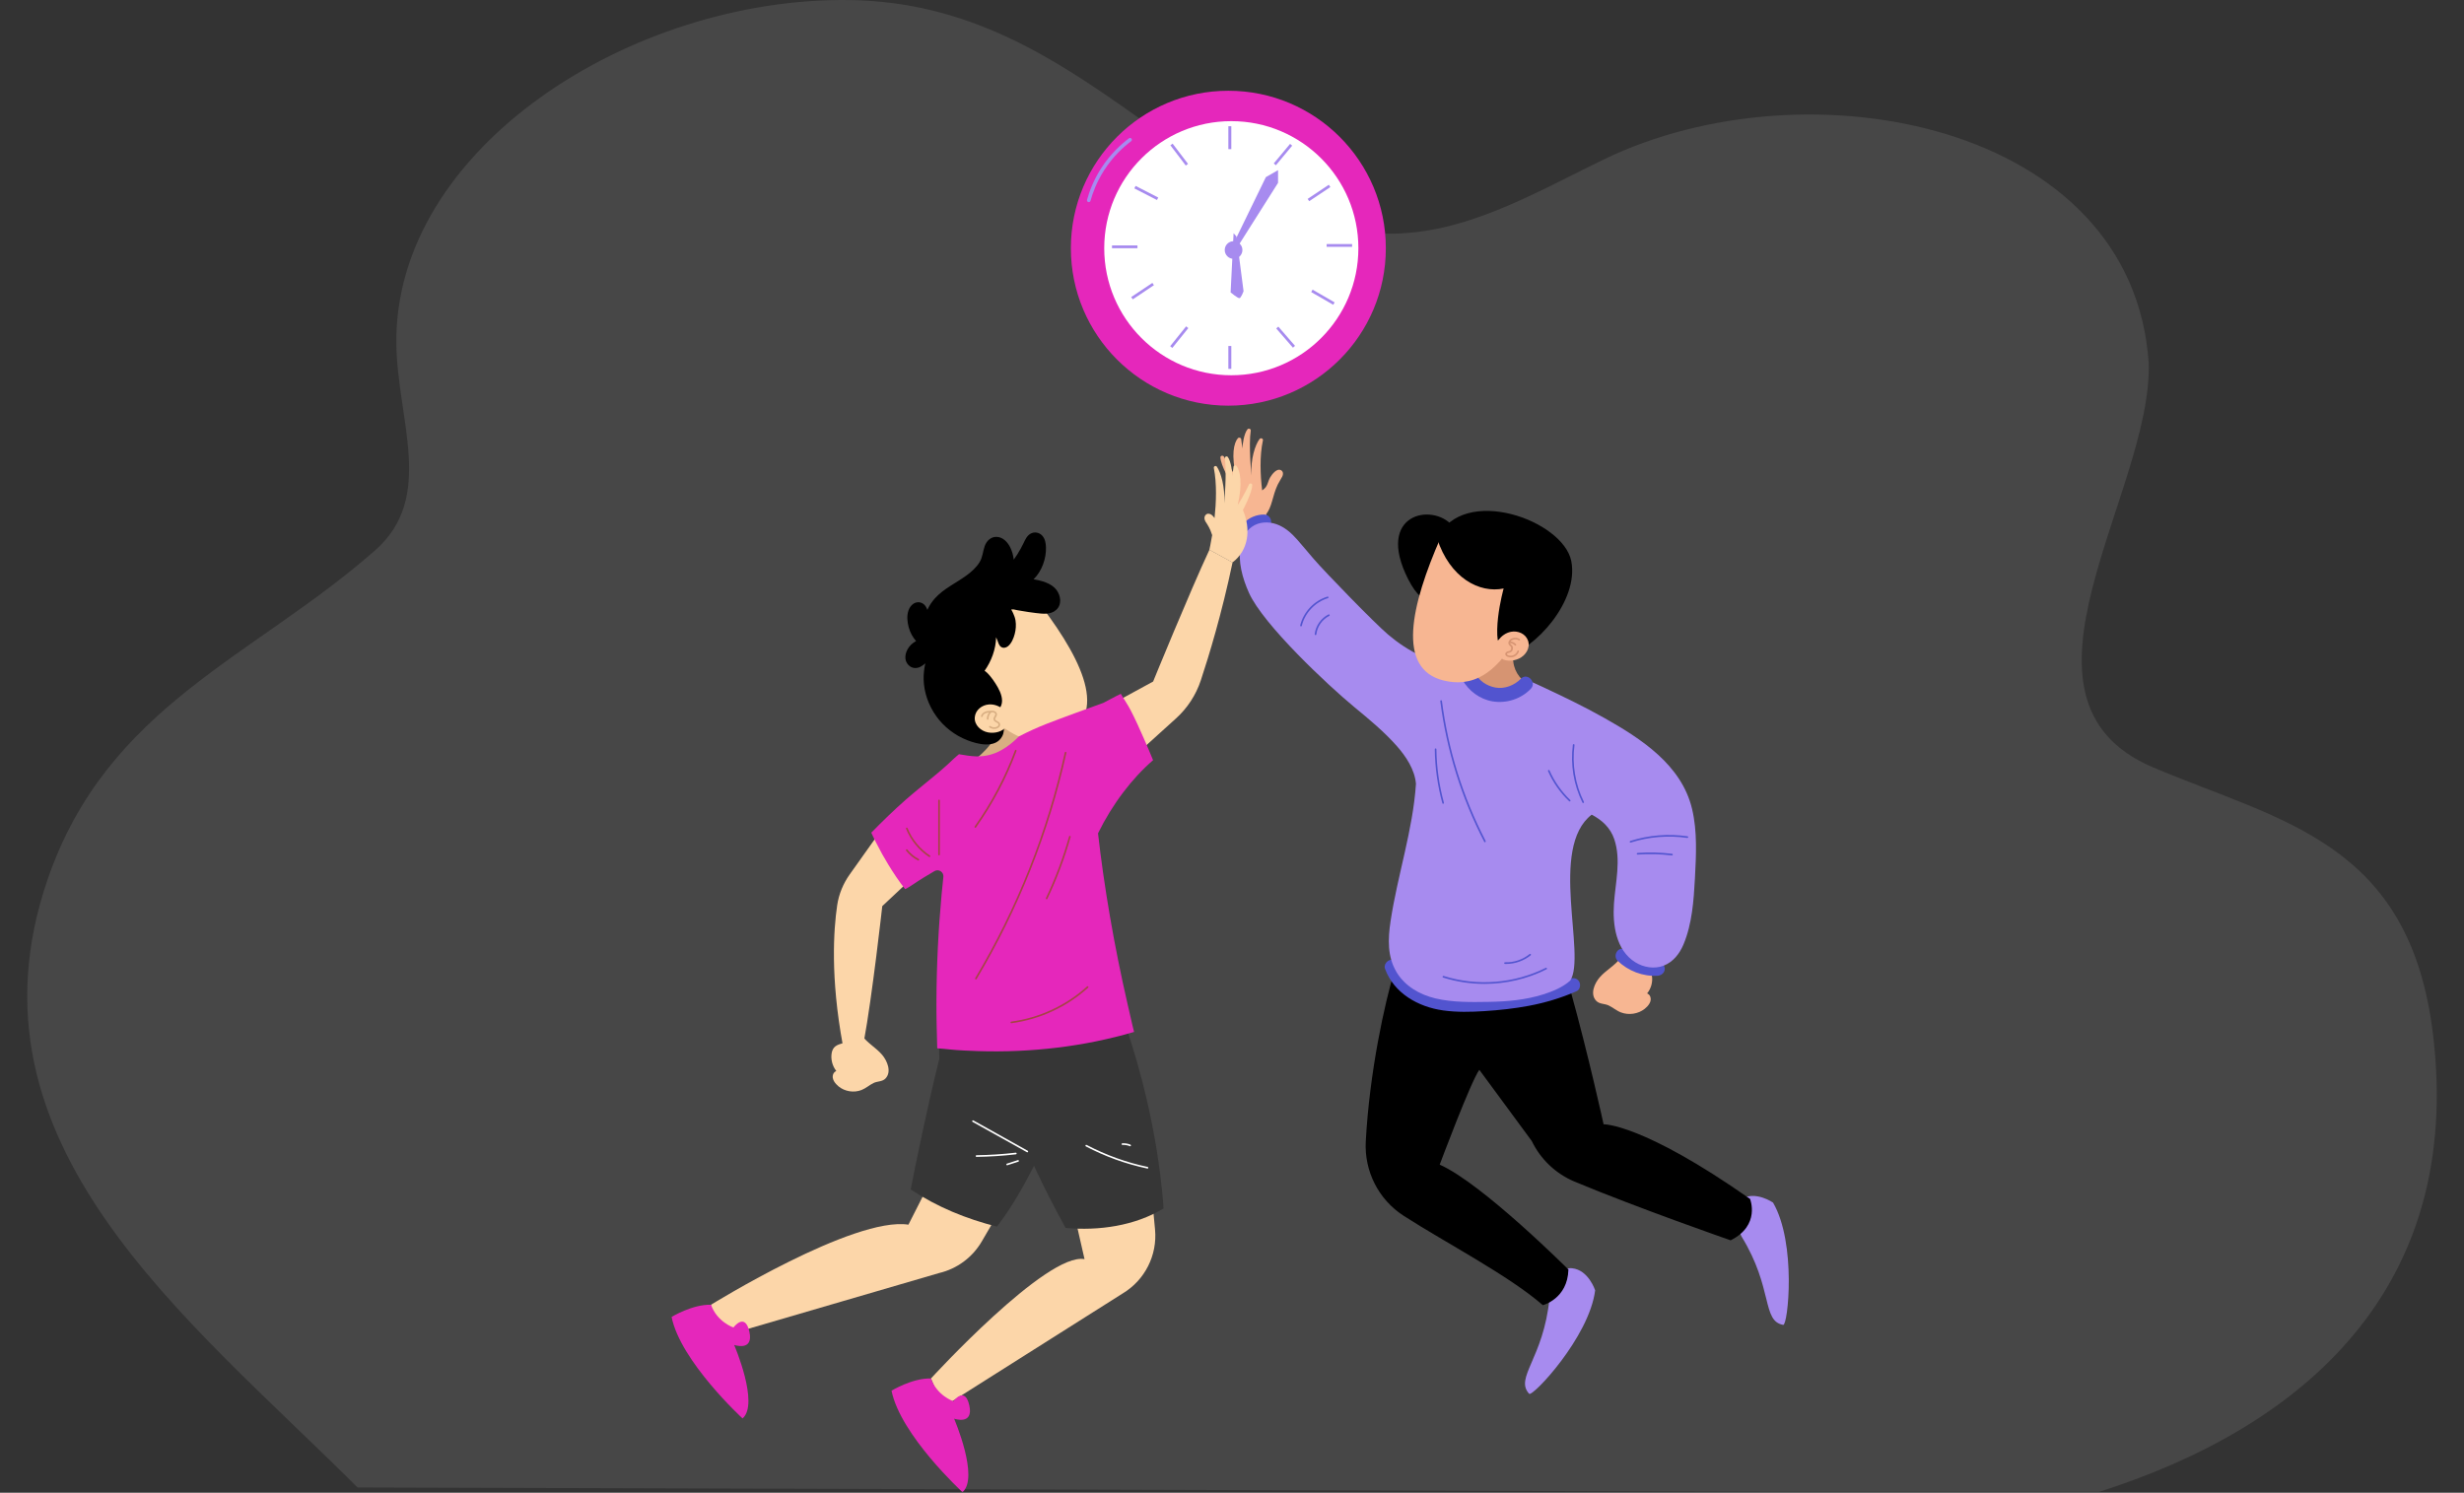 <svg width="543" height="329" viewBox="0 0 543 329" fill="none" xmlns="http://www.w3.org/2000/svg">
<rect x="0" y="0" width="543" height="329" fill="#333333" stroke="none"/>
<g clip-path="url(#clip0_2178_2185)">
<path opacity="0.2" d="M78.788 327.839C41.488 290.535 -9.494 252.012 10.495 193.818C23.648 155.541 55.88 144.88 82.686 121.276C95.909 109.631 87.593 92.676 87.343 75.848C86.784 32.751 139.135 -0.688 187.269 0.011C239.401 0.768 261.969 48.91 305.705 51.497C322.876 51.743 338.257 42.478 353.449 35.131C398.465 13.337 469.906 27.234 473.514 79.93C474.444 108.392 439.183 154.174 474.514 169.143C502.668 181.072 531.113 185.469 536.19 228.133C542.837 283.976 507.716 314.621 461.971 329L78.788 327.839Z" fill="#999999"/>
<path d="M341.472 286.14C340.138 299.467 333.731 303.628 336.978 307.185C337.702 307.978 350.235 294.703 351.528 284.388C351.528 284.388 350.08 279.888 346.431 279.52C342.776 279.158 341.472 286.14 341.472 286.14Z" fill="#A78BEF"/>
<path d="M383.798 272.538C390.803 283.951 388.228 291.14 392.964 292.008C394.015 292.203 395.952 274.049 390.734 265.056C390.734 265.056 386.855 262.355 383.729 264.274C380.608 266.194 383.798 272.538 383.798 272.538Z" fill="#A78BEF"/>
<path d="M385.663 264.24C361.843 247.529 353.389 247.793 353.389 247.793C353.389 247.793 350.005 232.369 346.143 218.491C346.148 214.422 345.666 210.359 344.677 206.388C344.361 205.118 342.982 205.02 342.183 205.641C341.649 204.124 341.12 202.75 340.609 201.561L310.243 207.124C310.237 206.457 310.226 205.79 310.232 205.124C310.243 203.112 307.117 203.124 307.105 205.135C307.094 207.98 307.186 210.819 307.381 213.658C305.129 221.071 301.801 236.305 300.98 251.563C300.629 258.131 303.79 264.389 309.318 267.952C318.426 273.82 332.598 281.181 339.994 287.658C339.994 287.658 345.47 286.278 345.637 279.808C345.637 279.808 326.633 260.815 317.271 256.689C317.271 256.689 324.156 238.271 326.006 235.788L337.557 251.477C339.511 255.511 342.856 258.7 346.993 260.43C361.136 266.332 381.387 273.366 381.387 273.366C388.025 270.061 385.663 264.24 385.663 264.24Z" fill="black"/>
<path d="M333.388 145.002L333.486 145.835C333.767 148.312 335.44 150.41 337.796 151.237L333.262 158.38L319.906 156.731L320.418 145.956L333.388 145.002Z" fill="#D69472"/>
<path d="M362.984 218.945C363.886 217.847 364.294 216.307 364.013 214.922C363.898 214.359 363.639 213.836 363.157 213.497C362.657 213.14 362.036 212.985 361.461 212.813C360.145 212.411 358.806 212.112 357.444 211.893C357.559 211.756 357.674 211.618 357.778 211.468C358.042 211.089 357.49 210.623 357.226 211.003C355.968 212.796 353.927 213.784 352.514 215.428C351.393 216.732 350.347 219.094 351.761 220.582C352.474 221.335 353.6 221.18 354.485 221.594C355.439 222.042 356.243 222.772 357.238 223.145C358.956 223.795 361.007 223.485 362.45 222.347C363.203 221.749 364.07 220.72 363.685 219.686C363.57 219.335 363.3 219.083 362.984 218.945Z" fill="#F7B692"/>
<path d="M282.341 103.66C281.376 103.08 280.284 104.58 279.876 105.275C279.497 105.924 279.405 106.729 278.962 107.344C278.744 107.643 278.456 107.878 278.146 108.079V108.074C277.738 104.649 277.56 100.528 278.319 97.04C278.405 96.644 277.824 96.431 277.571 96.764C276.606 98.034 275.589 101.149 275.778 104.81C275.778 104.81 275.135 98.074 275.635 94.908C275.692 94.529 275.158 94.322 274.905 94.626C274.146 95.552 273.796 98 273.796 98.856L273.526 96.781C273.48 96.448 273.014 96.333 272.784 96.597C271.951 97.557 271.216 100.316 272.503 105.235C272.503 105.235 270.75 102.723 269.733 100.666C269.549 100.298 268.928 100.419 268.946 100.821C269.009 102.58 271.21 106.298 271.21 106.298C269.227 110.527 269.785 115.148 273.756 117.854L279.405 115.062C279.405 115.062 279.238 114.418 279.02 113.355C279.657 112.516 280.031 111.527 280.318 110.51C280.68 109.24 281.014 107.982 281.588 106.786C281.887 106.171 282.284 105.614 282.588 105.011C282.812 104.562 282.824 103.953 282.341 103.66Z" fill="#F7B692"/>
<path d="M348.012 216.353C347.558 215.554 346.656 215.428 345.88 215.767C340.53 218.111 334.686 219.14 328.899 219.605C323.75 220.019 317.911 220.508 313.193 217.973C311.038 216.813 309.096 215.043 308.234 212.698C307.946 211.905 307.188 211.359 306.32 211.589C305.561 211.79 304.924 212.704 305.211 213.502C307.194 218.922 312.538 221.933 318.032 222.697C321.043 223.117 324.077 223.048 327.106 222.852C330.387 222.645 333.669 222.295 336.898 221.686C340.519 221.008 344.041 219.95 347.415 218.473C348.202 218.146 348.397 217.031 348.012 216.353Z" fill="#5254CF"/>
<path d="M363.665 211.893C363.7 211.888 363.624 211.864 363.531 211.882C363.537 211.882 363.537 211.882 363.543 211.882C363.578 211.882 363.624 211.882 363.665 211.893Z" fill="#64BC92"/>
<path d="M365.279 211.922C364.952 211.945 364.618 211.951 364.291 211.939C364.107 211.933 363.923 211.922 363.745 211.905C363.722 211.905 363.699 211.899 363.67 211.893C363.653 211.899 363.624 211.899 363.549 211.887C363.544 211.887 363.532 211.887 363.532 211.887C363.538 211.887 363.538 211.887 363.544 211.887C362.877 211.79 362.216 211.617 361.584 211.388C361.515 211.365 361.446 211.336 361.383 211.313C361.245 211.25 361.101 211.186 360.963 211.117C360.665 210.974 360.377 210.813 360.096 210.64C359.94 210.543 359.785 210.445 359.636 210.342C359.573 210.301 359.515 210.255 359.458 210.215C359.446 210.209 359.429 210.192 359.4 210.175C359.481 210.232 359.343 210.129 359.308 210.1C359.239 210.043 359.17 209.985 359.101 209.922C358.964 209.801 358.831 209.675 358.699 209.549C358.113 208.98 357.073 208.905 356.487 209.531C355.924 210.14 355.843 211.135 356.469 211.744C358.797 214.002 362.061 215.261 365.308 215.054C366.124 215.002 366.905 214.364 366.865 213.485C366.814 212.669 366.153 211.865 365.279 211.922Z" fill="#5254CF"/>
<path d="M278.566 113.401C276.928 113.389 275.233 114.073 274.118 115.286C273.043 116.458 272.423 118.033 272.48 119.63C272.509 120.446 273.187 121.228 274.049 121.188C274.871 121.147 275.635 120.492 275.606 119.619C275.601 119.435 275.612 119.251 275.629 119.067C275.675 118.814 275.739 118.561 275.825 118.314C275.934 118.079 276.066 117.854 276.216 117.636C276.376 117.452 276.549 117.28 276.739 117.119C276.882 117.021 277.02 116.924 277.175 116.843C277.256 116.803 277.348 116.768 277.428 116.722C277.457 116.711 277.491 116.699 277.52 116.688C277.721 116.625 277.957 116.607 278.152 116.533C278.175 116.533 278.204 116.527 278.227 116.527C278.342 116.521 278.457 116.521 278.572 116.521C279.388 116.527 280.169 115.786 280.129 114.952C280.095 114.102 279.439 113.407 278.566 113.401Z" fill="#5254CF"/>
<path d="M372.885 178.281C370.574 168.586 361.69 162.828 353.541 158.236C349.168 155.771 344.64 153.587 340.094 151.461C339.014 150.955 337.922 150.455 336.824 149.984C335.273 152.708 331.215 153.794 328.342 152.926C326.664 152.415 325.17 151.312 323.94 150.088C322.98 149.139 322.153 148.007 321.647 146.743C315.837 146.536 310.257 143.554 305.901 139.864C302.907 137.324 292.04 126.135 289.483 123.164C288.276 121.762 287.104 120.331 285.88 118.941C284.598 117.492 283.133 116.176 281.277 115.527C279.524 114.912 277.444 114.998 275.898 116.096C274.542 117.056 273.725 118.567 273.415 120.188C272.749 123.722 273.806 127.486 275.254 130.698C278.426 137.709 292.649 151.047 298.448 155.834C301.729 158.541 305.039 161.271 307.861 164.472C309.861 166.741 311.792 169.667 312.039 172.764C311.372 182.959 307.947 192.981 306.436 203.089C305.861 206.94 305.7 210.847 307.792 214.307C309.642 217.37 312.895 219.226 316.308 220.042C320.124 220.956 324.222 220.875 328.124 220.812C332.141 220.749 336.226 220.387 340.071 219.169C342.088 218.531 344.398 217.611 346.042 216.117C349.628 210.571 341.261 186.855 350.766 179.551C353.007 180.717 354.892 182.418 355.748 184.976C357.288 189.579 355.989 194.504 355.673 199.187C355.363 203.802 356.087 209.411 360.386 212.089C362.219 213.232 364.604 213.623 366.644 212.824C368.73 212.008 370.126 210.204 370.982 208.192C372.896 203.67 373.252 198.452 373.517 193.602C373.781 188.516 374.074 183.275 372.885 178.281Z" fill="#A78BEF"/>
<path d="M335.159 149.593C333.728 151.07 331.533 151.904 329.556 151.536C327.567 151.168 325.964 150.03 324.987 148.254C324.016 146.49 321.298 148.036 322.269 149.8C323.625 152.266 326.142 154.133 328.941 154.587C332.004 155.081 335.182 154.059 337.348 151.817C338.745 150.375 336.555 148.145 335.159 149.593Z" fill="#5254CF"/>
<path d="M348.883 176.988C348.814 176.988 348.751 176.954 348.722 176.885C346.791 172.988 346.044 168.466 346.619 164.156C346.63 164.058 346.722 163.989 346.825 164.001C346.923 164.012 346.992 164.104 346.981 164.207C346.417 168.448 347.153 172.896 349.049 176.729C349.095 176.821 349.055 176.931 348.969 176.971C348.94 176.982 348.911 176.988 348.883 176.988Z" fill="#5254CF"/>
<path d="M345.928 176.643C345.882 176.643 345.836 176.626 345.801 176.591C343.842 174.724 342.227 172.431 341.141 169.948C341.1 169.856 341.141 169.747 341.233 169.707C341.324 169.667 341.434 169.707 341.474 169.799C342.543 172.236 344.123 174.494 346.048 176.327C346.123 176.396 346.123 176.511 346.054 176.586C346.025 176.62 345.979 176.643 345.928 176.643Z" fill="#5254CF"/>
<path d="M359.321 185.706C359.246 185.706 359.172 185.66 359.149 185.579C359.12 185.482 359.172 185.378 359.264 185.349C363.315 184.056 367.682 183.7 371.889 184.321C371.987 184.332 372.056 184.43 372.044 184.528C372.027 184.625 371.935 184.694 371.837 184.683C367.682 184.074 363.378 184.418 359.378 185.7C359.361 185.7 359.344 185.706 359.321 185.706Z" fill="#5254CF"/>
<path d="M368.465 188.539C368.459 188.539 368.454 188.539 368.442 188.539C365.942 188.234 363.397 188.177 360.891 188.349C360.793 188.366 360.701 188.28 360.696 188.183C360.69 188.085 360.765 187.993 360.862 187.987C363.397 187.803 365.96 187.866 368.488 188.177C368.586 188.188 368.661 188.28 368.643 188.378C368.632 188.47 368.551 188.539 368.465 188.539Z" fill="#5254CF"/>
<path d="M327.244 185.625C327.181 185.625 327.112 185.591 327.083 185.528C322.049 175.81 318.79 165.38 317.4 154.524C317.388 154.426 317.457 154.335 317.555 154.323C317.653 154.312 317.744 154.38 317.762 154.478C319.147 165.288 322.394 175.678 327.405 185.361C327.451 185.453 327.416 185.562 327.324 185.608C327.301 185.619 327.273 185.625 327.244 185.625Z" fill="#5254CF"/>
<path d="M318.026 177.155C317.946 177.155 317.871 177.103 317.854 177.022C316.797 173.149 316.233 169.144 316.188 165.127C316.188 165.029 316.268 164.943 316.366 164.943C316.463 164.943 316.544 165.023 316.55 165.121C316.601 169.109 317.153 173.08 318.205 176.925C318.233 177.022 318.176 177.12 318.078 177.149C318.055 177.149 318.038 177.155 318.026 177.155Z" fill="#5254CF"/>
<path d="M286.701 138.06C286.689 138.06 286.672 138.06 286.661 138.054C286.563 138.031 286.506 137.934 286.528 137.836C287.247 134.859 289.609 132.371 292.545 131.492C292.643 131.463 292.741 131.52 292.769 131.612C292.798 131.71 292.746 131.808 292.649 131.836C289.839 132.675 287.574 135.066 286.885 137.916C286.856 138.003 286.787 138.06 286.701 138.06Z" fill="#5254CF"/>
<path d="M289.906 139.979C289.9 139.979 289.894 139.979 289.889 139.979C289.791 139.968 289.716 139.876 289.728 139.778C289.923 137.945 291.118 136.233 292.773 135.417C292.865 135.371 292.975 135.411 293.015 135.503C293.061 135.595 293.021 135.704 292.934 135.744C291.389 136.508 290.274 138.106 290.09 139.819C290.078 139.91 289.998 139.979 289.906 139.979Z" fill="#5254CF"/>
<path d="M327.147 216.847C324.067 216.847 320.981 216.387 318.027 215.451C317.929 215.422 317.878 215.318 317.906 215.221C317.935 215.123 318.044 215.071 318.136 215.1C325.521 217.439 333.727 216.784 340.652 213.307C340.744 213.261 340.853 213.301 340.893 213.388C340.939 213.479 340.905 213.589 340.813 213.629C336.577 215.767 331.865 216.847 327.147 216.847Z" fill="#5254CF"/>
<path d="M331.942 212.451C331.845 212.451 331.747 212.451 331.649 212.445C331.546 212.439 331.471 212.359 331.477 212.255C331.483 212.158 331.58 212.083 331.667 212.083C333.62 212.163 335.586 211.491 337.091 210.267C337.166 210.204 337.281 210.215 337.35 210.296C337.413 210.376 337.402 210.485 337.321 210.554C335.816 211.761 333.873 212.451 331.942 212.451Z" fill="#5254CF"/>
<path d="M320.097 115.889C315.689 110.683 302.995 113.211 310.328 127.67C317.66 142.129 326.177 121.642 326.177 121.642L320.097 115.889Z" fill="black"/>
<path d="M331.571 117.671C329.916 117.194 328.18 116.642 326.416 116.251C323.422 116.878 320.456 117.653 317.497 118.441C310.917 133.445 307.676 147.484 318.192 149.996C323.813 151.34 330.214 149.657 336.248 136.52C339.231 130.032 336.105 122.389 331.571 117.671Z" fill="#F7B692"/>
<path d="M316.68 118.642C319.519 127.429 326.041 130.802 331.362 129.704C331.362 129.704 327.96 141.853 331.696 144.709C338.178 143.232 347.993 132.486 346.269 123.676C344.511 114.659 322.484 106.7 316.68 118.642Z" fill="black"/>
<path d="M336.735 141.186C336.194 139.663 334.505 138.951 332.988 139.244C331.815 139.473 330.902 140.175 330.201 141.071C330.12 141.06 330.034 141.088 329.959 141.175C329.706 141.479 329.551 141.835 329.471 142.203C329.321 142.491 329.178 142.784 329.063 143.077C328.948 143.37 329.275 143.536 329.511 143.433C329.655 143.967 329.948 144.467 330.39 144.835C331.603 145.841 333.373 145.795 334.741 145.151C336.194 144.479 337.309 142.818 336.735 141.186Z" fill="#F7B692"/>
<path d="M334.903 140.853C334.323 140.474 333.541 140.468 332.955 140.83C332.564 141.071 332.265 141.565 332.472 142.002C332.541 142.152 332.662 142.261 332.765 142.358C332.823 142.41 332.88 142.462 332.926 142.519C333.03 142.652 333.064 142.847 333.018 143.042C332.972 143.238 332.846 143.393 332.691 143.456C332.61 143.491 332.524 143.508 332.438 143.525C332.352 143.542 332.265 143.565 332.185 143.594C331.972 143.669 331.731 143.853 331.72 144.123C331.702 144.439 331.972 144.657 332.237 144.755C332.455 144.841 332.691 144.881 332.921 144.881C333.196 144.881 333.472 144.824 333.731 144.703C334.196 144.485 334.564 144.082 334.731 143.594C334.765 143.502 334.714 143.393 334.616 143.364C334.518 143.335 334.415 143.381 334.386 143.479C334.254 143.87 333.949 144.203 333.576 144.376C333.202 144.548 332.754 144.565 332.369 144.416C332.225 144.358 332.076 144.255 332.087 144.14C332.093 144.048 332.208 143.968 332.311 143.927C332.38 143.904 332.449 143.887 332.524 143.87C332.628 143.847 332.737 143.824 332.846 143.778C333.104 143.669 333.306 143.422 333.386 143.117C333.461 142.818 333.403 142.502 333.225 142.284C333.168 142.209 333.093 142.146 333.024 142.077C332.938 141.996 332.852 141.922 332.811 141.836C332.794 141.801 332.8 141.767 332.794 141.732C333.185 141.778 333.553 141.95 333.823 142.238C333.857 142.278 333.909 142.295 333.955 142.295C334.001 142.295 334.041 142.278 334.081 142.244C334.156 142.175 334.162 142.06 334.093 141.985C333.783 141.652 333.357 141.439 332.909 141.376C332.978 141.278 333.064 141.186 333.168 141.123C333.627 140.836 334.271 140.841 334.725 141.14C334.806 141.198 334.92 141.175 334.978 141.088C335.012 141.019 334.989 140.91 334.903 140.853Z" fill="#D69472"/>
<path d="M326.042 130.095C324.508 128.388 321.985 127.722 319.836 128.624C319.479 128.773 319.267 129.164 319.399 129.549C319.525 129.9 319.962 130.135 320.324 129.986C321.14 129.641 321.922 129.578 322.795 129.768C323.18 129.848 323.542 129.986 323.95 130.21C323.996 130.233 324.036 130.262 324.082 130.285C324.186 130.342 324.088 130.285 324.146 130.325C324.232 130.382 324.312 130.44 324.393 130.503C324.485 130.572 324.571 130.647 324.657 130.727C324.703 130.767 324.749 130.813 324.795 130.859C324.807 130.871 324.921 130.992 324.853 130.911C325.111 131.198 325.508 131.336 325.858 131.095C326.146 130.9 326.306 130.388 326.042 130.095Z" fill="#F7B692"/>
<path d="M320.689 134.526C319.758 134.526 319.896 135.962 320.815 135.962C321.746 135.962 321.608 134.526 320.689 134.526Z" fill="#F7B692"/>
<path d="M314.212 133.083C313.281 133.083 313.419 134.52 314.339 134.52C315.27 134.526 315.138 133.083 314.212 133.083Z" fill="#F7B692"/>
<path d="M315.312 139.181C315.266 139.181 315.22 139.163 315.186 139.129C314.898 138.847 314.594 138.56 314.387 138.192C314.146 137.761 314.082 137.29 314.22 136.905C314.358 136.514 314.686 136.244 314.973 135.997L315.059 135.922C316.272 134.888 317.203 133.486 317.68 131.963C317.709 131.865 317.806 131.813 317.91 131.842C318.007 131.871 318.059 131.974 318.03 132.072C317.536 133.658 316.565 135.123 315.301 136.198L315.215 136.273C314.95 136.497 314.68 136.727 314.571 137.026C314.467 137.313 314.519 137.669 314.709 138.008C314.893 138.33 315.169 138.6 315.444 138.865C315.513 138.934 315.519 139.048 315.45 139.123C315.41 139.163 315.358 139.181 315.312 139.181Z" fill="#F7B692"/>
<path d="M313.57 140.238C313.57 140.238 317.248 140.123 319.8 141.088C318.156 145.278 314.208 146.467 313.57 140.238Z" fill="#F7B692"/>
<path d="M319.618 141.02C317.342 140.221 314.302 140.221 313.688 140.232C313.722 140.273 313.762 140.313 313.808 140.341C315.526 141.422 317.693 141.652 319.618 141.02Z" fill="#F7B692"/>
<path d="M316.528 142.364C315.838 142.652 315.12 143.088 314.672 143.703C316.005 145.45 318.154 144.41 319.442 141.887C318.447 141.824 317.448 141.979 316.528 142.364Z" fill="#F7B692"/>
<path d="M331.295 125.072C331.272 125.072 331.249 125.067 331.232 125.061C328.543 124.021 326.313 121.797 325.261 119.113C325.227 119.021 325.273 118.912 325.365 118.877C325.457 118.843 325.566 118.889 325.601 118.981C326.612 121.573 328.767 123.716 331.364 124.722C331.456 124.756 331.502 124.865 331.468 124.957C331.439 125.026 331.37 125.072 331.295 125.072Z" fill="black"/>
<path d="M335.552 123.107C335.535 123.107 335.517 123.107 335.5 123.101C333.431 122.48 331.581 121.072 330.426 119.245C330.374 119.159 330.397 119.05 330.483 118.992C330.569 118.94 330.679 118.963 330.736 119.05C331.845 120.802 333.621 122.153 335.609 122.751C335.707 122.779 335.759 122.883 335.73 122.975C335.701 123.055 335.632 123.107 335.552 123.107Z" fill="black"/>
<path d="M338.494 121.659C338.442 121.659 338.396 121.636 338.356 121.601C337.534 120.682 336.511 119.918 335.402 119.395C335.31 119.354 335.27 119.245 335.316 119.153C335.362 119.061 335.471 119.027 335.557 119.067C336.712 119.613 337.776 120.406 338.632 121.36C338.701 121.435 338.695 121.55 338.62 121.619C338.58 121.642 338.54 121.659 338.494 121.659Z" fill="black"/>
<path d="M342.239 121.113C342.176 121.113 342.107 121.078 342.078 121.015C341.859 120.596 341.515 120.234 341.095 120.009C341.009 119.964 340.974 119.849 341.02 119.762C341.066 119.676 341.181 119.642 341.268 119.688C341.745 119.952 342.147 120.36 342.4 120.848C342.446 120.94 342.411 121.05 342.319 121.096C342.296 121.107 342.267 121.113 342.239 121.113Z" fill="black"/>
<path d="M246.82 154.191L254.119 150.209C254.119 150.209 262.187 130.446 266.526 121.165L271.623 123.958C269.255 135.238 266.417 144.56 264.629 149.95C263.555 153.18 261.67 156.076 259.141 158.357L250.653 166.041L246.82 154.191Z" fill="#FCD6A9"/>
<path d="M275.962 106.93C275.974 106.528 275.416 106.407 275.25 106.775C274.33 108.838 272.75 111.344 272.75 111.344C273.911 106.424 273.25 103.666 272.497 102.706C272.29 102.442 271.865 102.557 271.83 102.89L271.589 104.965C271.589 104.109 271.273 101.66 270.589 100.735C270.365 100.431 269.877 100.643 269.928 101.017C270.377 104.183 269.796 110.918 269.796 110.918C269.969 107.258 269.049 104.143 268.176 102.873C267.946 102.54 267.423 102.752 267.497 103.149C268.181 106.631 268.02 110.757 267.653 114.182C267.486 113.947 267.308 113.728 267.101 113.55C266.773 113.269 266.308 113.096 265.9 113.32C265.555 113.516 265.4 113.918 265.434 114.303C265.48 114.786 265.814 115.182 266.061 115.579C266.325 116.01 266.561 116.452 266.756 116.912C266.9 117.245 267.02 117.59 267.13 117.941C266.808 119.906 266.509 121.17 266.509 121.17L271.606 123.963C275.192 121.251 275.698 116.636 273.905 112.407C273.916 112.407 275.905 108.689 275.962 106.93Z" fill="#FCD6A9"/>
<path d="M184.295 236.041C183.421 234.943 183.025 233.403 183.295 232.018C183.404 231.455 183.657 230.932 184.122 230.593C184.605 230.237 185.208 230.082 185.766 229.909C187.042 229.507 188.34 229.208 189.656 228.99C189.547 228.852 189.432 228.714 189.329 228.565C189.07 228.185 189.605 227.72 189.863 228.099C191.087 229.892 193.064 230.881 194.432 232.524C195.518 233.829 196.529 236.19 195.162 237.679C194.472 238.432 193.374 238.277 192.518 238.69C191.593 239.139 190.811 239.868 189.846 240.242C188.179 240.891 186.191 240.581 184.795 239.443C184.065 238.845 183.22 237.817 183.593 236.782C183.726 236.432 183.99 236.179 184.295 236.041Z" fill="#FCD6A9"/>
<path d="M200.491 194.021L194.429 199.711C194.429 199.711 192.228 219.548 190.36 229.622L185.722 230.266C182.97 215.37 183.705 204.865 184.493 199.521C184.855 197.073 185.814 194.751 187.245 192.734L193.797 183.516L200.491 194.021Z" fill="#FCD6A9"/>
<path d="M219.017 160.932L219.138 161.765C219.494 164.23 213.081 168.834 213.081 168.834L212.609 170.431L222.534 173.839L235.033 168.857L231.803 158.564L219.017 160.932Z" fill="#D8AE82"/>
<path d="M213.838 134.031C215.315 133.146 216.855 132.175 218.464 131.354C221.521 131.198 224.584 131.198 227.647 131.204C237.824 144.048 244.519 156.8 234.986 161.903C229.894 164.627 223.268 164.627 214.096 153.455C209.562 147.933 210.648 139.749 213.838 134.031Z" fill="#FCD6A9"/>
<path d="M232.773 129.957C231.612 128.497 229.532 127.986 227.773 127.676C229.618 125.888 230.589 123.05 230.503 120.601C230.468 119.699 230.313 118.74 229.675 118.05C229.026 117.343 227.992 117.148 227.141 117.607C226.314 118.05 225.929 118.929 225.549 119.734C225.147 120.578 224.687 121.4 224.187 122.193C223.94 122.584 223.67 122.969 223.4 123.348C223.297 122.406 223.038 121.481 222.636 120.659C222.073 119.504 221.015 118.366 219.642 118.326C218.343 118.286 217.412 119.217 216.998 120.372C216.567 121.573 216.567 122.785 215.872 123.906C215.148 125.072 214.113 125.998 213.022 126.802C210.711 128.503 208.005 129.698 206.051 131.853C205.361 132.612 204.781 133.491 204.367 134.422C204.166 133.853 203.861 133.302 203.321 132.991C202.689 132.624 201.907 132.658 201.298 133.066C200.235 133.773 199.902 135.187 199.959 136.393C200.023 137.646 200.339 138.876 200.953 139.979C201.212 140.445 201.534 140.882 201.879 141.295C201.103 141.703 200.431 142.324 200.011 143.094C199.649 143.761 199.442 144.473 199.54 145.238C199.626 145.904 200.04 146.554 200.609 146.91C201.287 147.341 202.114 147.318 202.821 146.967C203.212 146.772 203.574 146.496 203.913 146.203C203.654 147.364 203.516 148.559 203.545 149.737C203.614 152.651 204.631 155.461 206.309 157.823C207.999 160.208 210.413 162.058 213.125 163.127C215.429 164.041 219.4 165.046 220.86 162.271C221.699 160.673 220.992 158.524 220.481 156.915C220.406 156.679 220.32 156.444 220.239 156.208C220.613 155.714 220.826 155.093 220.826 154.461C220.826 153.11 220.101 151.789 219.4 150.674C219.015 150.059 218.59 149.467 218.119 148.91C217.791 148.53 217.412 148.117 216.975 147.841C218.464 145.755 219.458 143.083 219.515 140.456C219.601 140.669 219.693 140.876 219.78 141.088C219.981 141.606 220.136 142.272 220.63 142.594C221.124 142.916 221.711 142.772 222.142 142.422C222.912 141.807 223.377 140.652 223.618 139.726C223.871 138.767 223.952 137.727 223.791 136.744C223.705 136.209 223.509 135.669 223.279 135.175C223.164 134.934 223.026 134.612 222.843 134.336C223.055 134.33 223.302 134.296 223.423 134.325C223.929 134.457 224.452 134.526 224.969 134.618C226.078 134.813 227.176 134.98 228.29 135.112C229.762 135.284 231.532 135.52 232.738 134.439C234.066 133.284 233.79 131.239 232.773 129.957Z" fill="black"/>
<path d="M214.814 158.087C214.952 156.478 216.406 155.363 217.946 155.26C219.136 155.179 220.205 155.628 221.107 156.323C221.182 156.294 221.273 156.3 221.365 156.363C221.693 156.593 221.929 156.898 222.095 157.237C222.314 157.478 222.526 157.725 222.716 157.978C222.906 158.231 222.63 158.478 222.371 158.438C222.365 158.995 222.21 159.553 221.877 160.012C220.963 161.288 219.233 161.696 217.751 161.426C216.176 161.139 214.671 159.811 214.814 158.087Z" fill="#FCD6A9"/>
<path d="M254.101 266.349L254.538 270.969C255.078 276.658 252.296 282.158 247.389 285.089L207.811 310.116L205.156 303.817C205.156 303.817 230.695 275.917 239.004 277.52L236.798 267.855L254.101 266.349Z" fill="#FCD6A9"/>
<path d="M219.174 268.785L216.352 273.624C214.3 277.135 210.898 279.652 206.939 280.583L161.132 293.967L155.414 293.14L156.69 287.565C156.69 287.565 188.182 268.05 200.192 269.917L204.295 261.832L219.174 268.785Z" fill="#FCD6A9"/>
<path d="M256.344 265.194C254.994 248.873 251.023 234.874 248.379 227.001C248.442 225.352 248.471 223.703 248.471 222.053C247.943 221.663 247.425 221.255 246.902 220.858C246.316 220.416 245.724 219.99 245.092 219.617C245.098 219.772 245.098 219.933 245.104 220.088L212.394 215.065C211.882 216.358 211.365 217.847 210.836 219.49C209.963 218.853 208.48 218.996 208.187 220.37C207.256 224.657 206.865 229.024 206.992 233.386C204.21 244.609 201.751 256.752 200.688 262.148C206.474 265.998 212.934 268.648 219.703 270.343C222.887 266.222 225.479 261.608 227.869 256.959C230.03 261.596 232.352 266.153 234.829 270.636C242.167 271.308 250.086 270.176 256.402 266.355C256.39 265.97 256.373 265.585 256.344 265.194Z" fill="#363636"/>
<path d="M226.396 253.971C226.367 253.971 226.338 253.965 226.309 253.948L214.328 247.259C214.241 247.213 214.207 247.098 214.259 247.011C214.31 246.925 214.414 246.891 214.506 246.943L226.488 253.632C226.574 253.678 226.608 253.793 226.557 253.879C226.522 253.936 226.465 253.971 226.396 253.971Z" fill="white"/>
<path d="M215.192 254.976C215.094 254.976 215.014 254.896 215.008 254.798C215.008 254.7 215.088 254.614 215.186 254.614C218.065 254.574 220.979 254.384 223.846 254.051C223.938 254.04 224.036 254.109 224.047 254.212C224.059 254.31 223.99 254.402 223.886 254.413C221.013 254.746 218.088 254.936 215.192 254.976Z" fill="white"/>
<path d="M221.946 256.827C221.871 256.827 221.797 256.781 221.774 256.7C221.745 256.603 221.797 256.499 221.888 256.47L224.308 255.689C224.406 255.66 224.509 255.712 224.538 255.804C224.566 255.901 224.515 256.005 224.423 256.034L222.003 256.815C221.98 256.827 221.963 256.827 221.946 256.827Z" fill="white"/>
<path d="M252.881 257.551C252.87 257.551 252.858 257.551 252.841 257.545C248.123 256.551 243.56 254.907 239.29 252.666C239.204 252.62 239.17 252.511 239.216 252.419C239.262 252.333 239.371 252.298 239.463 252.344C243.704 254.574 248.232 256.206 252.922 257.194C253.019 257.217 253.083 257.309 253.06 257.407C253.042 257.493 252.968 257.551 252.881 257.551Z" fill="white"/>
<path d="M249.055 252.632C249.032 252.632 249.009 252.626 248.986 252.62C248.475 252.408 247.911 252.316 247.36 252.35C247.245 252.35 247.176 252.281 247.164 252.178C247.159 252.074 247.233 251.988 247.337 251.982C247.946 251.948 248.561 252.051 249.124 252.281C249.216 252.321 249.262 252.425 249.222 252.517C249.193 252.586 249.124 252.632 249.055 252.632Z" fill="white"/>
<path d="M156.689 287.566C152.586 287.445 148 290.255 148 290.255C149.965 300.059 163.637 312.621 163.637 312.621C167.389 309.426 161.792 296.427 161.792 296.427C161.792 296.427 166.114 297.939 165.148 293.531C164.183 289.123 161.637 292.577 161.637 292.577C161.637 292.577 158.034 291.382 156.689 287.566Z" fill="#E527BB"/>
<path d="M205.158 303.817C201.055 303.697 196.469 306.507 196.469 306.507C198.434 316.311 212.105 328.873 212.105 328.873C215.858 325.678 210.261 312.679 210.261 312.679C210.261 312.679 214.582 314.19 213.617 309.782C212.651 305.375 210.106 308.828 210.106 308.828C210.106 308.828 206.497 307.633 205.158 303.817Z" fill="#E527BB"/>
<path d="M220.746 145.387C221.625 143.18 223.895 141.519 226.384 141.468C226.803 141.462 227.16 141.732 227.171 142.14C227.177 142.519 226.832 142.916 226.412 142.922C225.464 142.939 224.66 143.209 223.861 143.738C223.505 143.973 223.194 144.249 222.878 144.623C222.844 144.663 222.809 144.709 222.775 144.749C222.694 144.847 222.769 144.755 222.729 144.812C222.666 144.898 222.608 144.99 222.551 145.082C222.487 145.186 222.424 145.289 222.373 145.398C222.344 145.456 222.315 145.519 222.286 145.577C222.281 145.594 222.212 145.749 222.252 145.651C222.102 146.025 221.758 146.312 221.321 146.232C220.947 146.174 220.597 145.766 220.746 145.387Z" fill="#FCD6A9"/>
<path d="M229.796 139.64C230.066 139.261 230.399 138.962 230.801 138.704C230.939 138.612 231.094 138.537 231.25 138.474C231.468 138.387 231.686 138.307 231.922 138.261C232.123 138.221 232.319 138.232 232.497 138.33C232.658 138.416 232.807 138.594 232.841 138.778C232.876 138.962 232.853 139.163 232.738 139.324C232.623 139.485 232.451 139.634 232.244 139.675C232.123 139.698 232.014 139.732 231.899 139.772C231.755 139.836 231.617 139.91 231.491 139.991C231.365 140.088 231.25 140.192 231.14 140.307C231.129 140.318 231.117 140.336 231.112 140.347C230.991 140.514 230.824 140.646 230.618 140.698C230.434 140.744 230.198 140.726 230.043 140.629C229.876 140.525 229.733 140.376 229.698 140.18C229.658 140.008 229.681 139.801 229.796 139.64Z" fill="#FCD6A9"/>
<path d="M227.782 147.272C228.713 146.887 229.127 148.272 228.201 148.651C227.276 149.036 226.862 147.651 227.782 147.272Z" fill="#FCD6A9"/>
<path d="M233.716 143.266C234.647 142.881 235.06 144.266 234.135 144.646C233.204 145.036 232.79 143.651 233.716 143.266Z" fill="#FCD6A9"/>
<path d="M234.938 149.358C234.984 149.341 235.025 149.306 235.048 149.26C235.232 148.881 235.421 148.49 235.49 148.065C235.571 147.565 235.45 147.105 235.163 146.806C234.875 146.502 234.444 146.387 234.065 146.278L233.95 146.249C232.347 145.795 230.876 144.881 229.818 143.669C229.749 143.594 229.634 143.583 229.542 143.652C229.456 143.72 229.445 143.835 229.514 143.91C230.617 145.169 232.146 146.123 233.818 146.6L233.933 146.634C234.283 146.732 234.64 146.829 234.864 147.065C235.076 147.289 235.163 147.64 235.099 148.03C235.042 148.404 234.864 148.766 234.691 149.122C234.645 149.214 234.686 149.323 234.783 149.364C234.835 149.381 234.892 149.375 234.938 149.358Z" fill="#FCD6A9"/>
<path d="M237.082 149.611C237.082 149.611 233.363 151.025 231.18 152.967C234.421 156.168 238.817 155.633 237.082 149.611Z" fill="#FCD6A9"/>
<path d="M231.344 152.835C233.315 151.157 236.349 149.904 236.97 149.663C236.953 149.714 236.924 149.766 236.889 149.812C235.579 151.513 233.505 152.622 231.344 152.835Z" fill="#FCD6A9"/>
<path d="M234.935 152.8C235.734 152.777 236.619 152.892 237.303 153.271C236.636 155.438 234.091 155.357 231.844 153.559C232.815 153.093 233.872 152.823 234.935 152.8Z" fill="#FCD6A9"/>
<path d="M220.374 159.495C220.27 159.202 219.994 159.053 219.747 158.92C219.489 158.782 219.334 158.685 219.305 158.524C219.282 158.38 219.368 158.236 219.477 158.064C219.592 157.88 219.719 157.668 219.707 157.42C219.696 157.064 219.403 156.806 219.115 156.708C218.834 156.61 218.541 156.633 218.282 156.65C217.897 156.673 217.46 156.708 217.064 156.869C216.598 157.064 216.271 157.42 216.184 157.834C216.161 157.932 216.225 158.03 216.328 158.047C216.432 158.064 216.523 158.007 216.541 157.903C216.61 157.558 216.931 157.311 217.202 157.196C217.443 157.099 217.707 157.058 217.972 157.03C217.65 157.432 217.46 157.943 217.483 158.461C217.489 158.558 217.569 158.633 217.667 158.633H217.673C217.776 158.627 217.851 158.547 217.845 158.443C217.822 157.92 218.046 157.397 218.431 157.047C218.449 157.03 218.449 157.007 218.46 156.989C218.644 156.984 218.834 156.978 218.995 157.035C219.155 157.093 219.334 157.237 219.339 157.42C219.345 157.558 219.253 157.702 219.161 157.857C219.035 158.064 218.891 158.294 218.943 158.57C219.006 158.915 219.305 159.076 219.569 159.219C219.77 159.328 219.966 159.438 220.023 159.598C220.063 159.713 220.029 159.869 219.937 159.983C219.845 160.093 219.707 160.179 219.523 160.236C219.092 160.369 218.598 160.288 218.236 160.024C218.156 159.966 218.041 159.983 217.983 160.064C217.926 160.144 217.943 160.259 218.023 160.317C218.334 160.541 218.719 160.662 219.104 160.662C219.282 160.662 219.46 160.633 219.632 160.581C219.885 160.501 220.086 160.38 220.219 160.208C220.402 160.018 220.46 159.736 220.374 159.495Z" fill="#D8AE82"/>
<path d="M218.288 129.658C218.219 129.658 218.15 129.618 218.122 129.543C218.087 129.451 218.127 129.342 218.225 129.308C220.104 128.555 221.673 126.98 222.42 125.101C222.46 125.009 222.564 124.963 222.656 124.998C222.748 125.032 222.794 125.141 222.759 125.233C221.978 127.204 220.328 128.854 218.357 129.647C218.334 129.653 218.311 129.658 218.288 129.658Z" fill="black"/>
<path d="M220.525 132.095C220.514 132.095 220.502 132.095 220.485 132.089C218.692 131.698 216.801 131.698 215.014 132.078C214.911 132.101 214.819 132.037 214.802 131.94C214.779 131.842 214.842 131.744 214.94 131.727C216.778 131.336 218.727 131.342 220.566 131.739C220.663 131.762 220.726 131.859 220.703 131.957C220.68 132.037 220.606 132.095 220.525 132.095Z" fill="black"/>
<path d="M215.164 134.411C215.141 134.411 215.113 134.405 215.09 134.393C214.578 134.175 214.009 134.066 213.458 134.077C213.371 134.077 213.274 134.003 213.274 133.899C213.268 133.802 213.348 133.715 213.452 133.715C214.061 133.704 214.676 133.819 215.239 134.06C215.331 134.1 215.371 134.21 215.331 134.302C215.297 134.37 215.233 134.411 215.164 134.411Z" fill="black"/>
<path d="M209.017 144.036C208.943 144.036 208.874 143.99 208.845 143.916C208.276 142.318 208.184 140.531 208.569 138.882C208.592 138.784 208.684 138.721 208.787 138.744C208.885 138.767 208.948 138.864 208.925 138.962C208.552 140.542 208.649 142.261 209.19 143.795C209.224 143.887 209.172 143.996 209.08 144.025C209.058 144.031 209.035 144.036 209.017 144.036Z" fill="black"/>
<path d="M204.964 144.939C204.866 144.939 204.785 144.864 204.78 144.766C204.716 143.554 205.136 142.336 205.929 141.422C205.998 141.347 206.113 141.336 206.188 141.405C206.262 141.474 206.274 141.583 206.205 141.663C205.475 142.514 205.084 143.634 205.142 144.755C205.147 144.853 205.067 144.939 204.969 144.945C204.969 144.939 204.969 144.939 204.964 144.939Z" fill="black"/>
<path d="M254.107 167.54C253.446 165.92 252.75 164.305 252.043 162.69C251.135 160.61 250.205 158.541 249.159 156.524C248.515 155.289 247.71 154.122 246.992 152.921C245.693 153.536 244.446 154.26 243.159 154.909C238.964 156.444 234.752 157.932 230.591 159.553C228.517 160.363 226.511 161.288 224.54 162.311C223.385 163.472 222.132 164.518 220.684 165.328C218.966 166.288 217.144 166.753 215.173 166.707C213.88 166.678 212.604 166.449 211.334 166.23C210.495 166.897 209.736 167.655 208.949 168.385C207.989 169.27 206.989 170.115 205.984 170.948C203.886 172.695 201.743 174.385 199.685 176.183C197.025 178.522 194.485 180.993 192.008 183.522C192.358 184.321 192.766 185.097 193.151 185.867C193.944 187.447 194.801 188.999 195.726 190.504C196.87 192.372 198.094 194.245 199.479 195.975C199.777 195.843 200.059 195.653 200.3 195.51C200.559 195.349 200.955 195.107 201.203 194.935C202.737 193.889 204.323 192.929 205.926 191.998C205.932 191.993 205.944 191.987 205.949 191.987C206.874 191.452 208.012 192.211 207.892 193.274C207.759 194.51 207.633 195.745 207.518 196.987C206.788 204.813 206.403 212.675 206.369 220.536C206.352 224.042 206.438 227.547 206.541 231.053C207.466 231.11 208.397 231.208 209.317 231.3C211.38 231.507 213.449 231.593 215.518 231.662C227.074 232.036 238.792 230.702 249.923 227.438C249.802 226.961 249.676 226.479 249.567 226.007C249.21 224.433 248.848 222.864 248.486 221.295C247.751 218.106 247.061 214.905 246.417 211.698C245.124 205.279 244.015 198.825 243.084 192.343C242.671 189.453 242.309 186.556 241.975 183.66C243.544 180.471 245.412 177.419 247.555 174.603C249.463 172.08 251.67 169.649 254.107 167.54Z" fill="#E527BB"/>
<path d="M214.93 182.441C214.896 182.441 214.855 182.43 214.827 182.407C214.746 182.349 214.723 182.234 214.786 182.154C218.464 176.976 221.458 171.333 223.671 165.379C223.705 165.288 223.809 165.236 223.906 165.27C223.998 165.305 224.05 165.408 224.016 165.506C221.792 171.488 218.786 177.16 215.085 182.367C215.045 182.418 214.987 182.441 214.93 182.441Z" fill="#A54444"/>
<path d="M206.942 188.539C206.844 188.539 206.758 188.458 206.758 188.355V176.408C206.758 176.31 206.838 176.224 206.942 176.224C207.045 176.224 207.126 176.304 207.126 176.408V188.355C207.12 188.458 207.039 188.539 206.942 188.539Z" fill="#A54444"/>
<path d="M204.841 188.901C204.806 188.901 204.772 188.889 204.743 188.872C202.479 187.372 200.674 185.165 199.663 182.648C199.623 182.556 199.669 182.447 199.761 182.413C199.853 182.373 199.962 182.419 199.996 182.511C200.985 184.959 202.738 187.108 204.939 188.568C205.025 188.625 205.048 188.734 204.99 188.82C204.962 188.872 204.904 188.901 204.841 188.901Z" fill="#A54444"/>
<path d="M202.384 189.671C202.355 189.671 202.327 189.665 202.304 189.648C201.286 189.131 200.373 188.378 199.672 187.476C199.608 187.395 199.626 187.28 199.7 187.217C199.781 187.154 199.89 187.171 199.953 187.246C200.626 188.108 201.493 188.82 202.464 189.32C202.556 189.366 202.591 189.475 202.545 189.562C202.516 189.636 202.453 189.671 202.384 189.671Z" fill="#A54444"/>
<path d="M215.056 215.864C215.021 215.864 214.993 215.853 214.964 215.841C214.878 215.79 214.849 215.68 214.901 215.594C224.13 200.153 230.773 183.413 234.652 165.845C234.675 165.747 234.773 165.69 234.87 165.707C234.968 165.73 235.031 165.828 235.008 165.926C231.124 183.533 224.463 200.302 215.217 215.778C215.177 215.835 215.119 215.864 215.056 215.864Z" fill="#A54444"/>
<path d="M230.655 198.199C230.626 198.199 230.603 198.193 230.574 198.182C230.482 198.136 230.442 198.032 230.488 197.94C232.568 193.584 234.286 189.01 235.591 184.355C235.62 184.257 235.717 184.2 235.815 184.229C235.913 184.257 235.97 184.355 235.941 184.453C234.625 189.131 232.901 193.716 230.815 198.095C230.787 198.159 230.723 198.199 230.655 198.199Z" fill="#A54444"/>
<path d="M222.867 225.524C222.775 225.524 222.7 225.455 222.689 225.364C222.677 225.266 222.746 225.174 222.844 225.157C229.016 224.346 234.952 221.594 239.561 217.41C239.636 217.341 239.751 217.347 239.82 217.422C239.889 217.496 239.883 217.611 239.808 217.68C235.148 221.91 229.137 224.697 222.896 225.519C222.884 225.524 222.878 225.524 222.867 225.524Z" fill="#A54444"/>
<path d="M305.401 54.704C305.401 73.869 289.862 89.409 270.696 89.409C251.531 89.409 235.992 73.869 235.992 54.704C235.992 35.539 251.531 20 270.696 20C289.862 20 305.401 35.539 305.401 54.704Z" fill="#E527BB"/>
<path d="M299.351 54.704C299.351 39.24 286.812 26.7 271.347 26.7C255.877 26.7 243.344 39.24 243.344 54.704C243.344 70.168 255.883 82.708 271.347 82.708C286.817 82.708 299.351 70.168 299.351 54.704Z" fill="white"/>
<path d="M270.695 32.872H271.35V27.821H270.695V32.872Z" fill="#A78BEF"/>
<path d="M270.695 81.3H271.35V76.254H270.695V81.3Z" fill="#A78BEF"/>
<path d="M250.663 54.704H245.055V54.095H250.663V54.704Z" fill="#A78BEF"/>
<path d="M261.318 36.487L257.922 32.022L258.41 31.654L261.807 36.12L261.318 36.487Z" fill="#A78BEF"/>
<path d="M280.703 36.027L284.295 31.717L284.766 32.108L281.174 36.418L280.703 36.027Z" fill="#A78BEF"/>
<path d="M288.172 43.837L292.838 40.723L293.177 41.228L288.511 44.343L288.172 43.837Z" fill="#A78BEF"/>
<path d="M257.875 76.3L261.392 71.927L261.869 72.312L258.352 76.685L257.875 76.3Z" fill="#A78BEF"/>
<path d="M249.289 65.468L253.955 62.353L254.294 62.859L249.628 65.973L249.289 65.468Z" fill="#A78BEF"/>
<path d="M289.258 63.841L294.114 66.646L293.809 67.174L288.953 64.37L289.258 63.841Z" fill="#A78BEF"/>
<path d="M281.71 71.99L285.388 76.225L284.928 76.628L281.25 72.392L281.71 71.99Z" fill="#A78BEF"/>
<path d="M254.965 44.084L249.977 41.521L250.258 40.975L255.246 43.538L254.965 44.084Z" fill="#A78BEF"/>
<path d="M297.968 54.4H292.359V53.791H297.968V54.4Z" fill="#A78BEF"/>
<path d="M271.344 54.704L278.964 39.039L281.648 37.498V40.303L271.976 55.589L271.344 54.704Z" fill="#A78BEF"/>
<path d="M271.85 51.406L271.195 64.451C271.195 64.451 272.724 65.715 273.115 65.715C273.505 65.715 274.046 64.175 274.046 64.175L272.483 52.112L271.85 51.406Z" fill="#A78BEF"/>
<path d="M273.795 55.101C273.795 56.175 272.921 57.049 271.847 57.049C270.772 57.049 269.898 56.181 269.898 55.101C269.898 54.026 270.772 53.158 271.847 53.158C272.921 53.158 273.795 54.026 273.795 55.101Z" fill="#A78BEF"/>
<path d="M248.8 30.482C247.116 31.752 244.685 33.901 242.593 37.194C240.944 39.791 240.053 42.239 239.553 44.05C239.496 44.262 239.617 44.481 239.829 44.538C240.042 44.596 240.26 44.475 240.318 44.262C240.8 42.51 241.668 40.136 243.266 37.619C245.289 34.43 247.645 32.344 249.277 31.12C249.455 30.987 249.489 30.74 249.357 30.562C249.225 30.384 248.972 30.35 248.8 30.482Z" fill="#A78BEF"/>
</g>
<defs>
<clipPath id="clip0_2178_2185">
<rect width="542.64" height="328.79" fill="white"/>
</clipPath>
</defs>
</svg>
